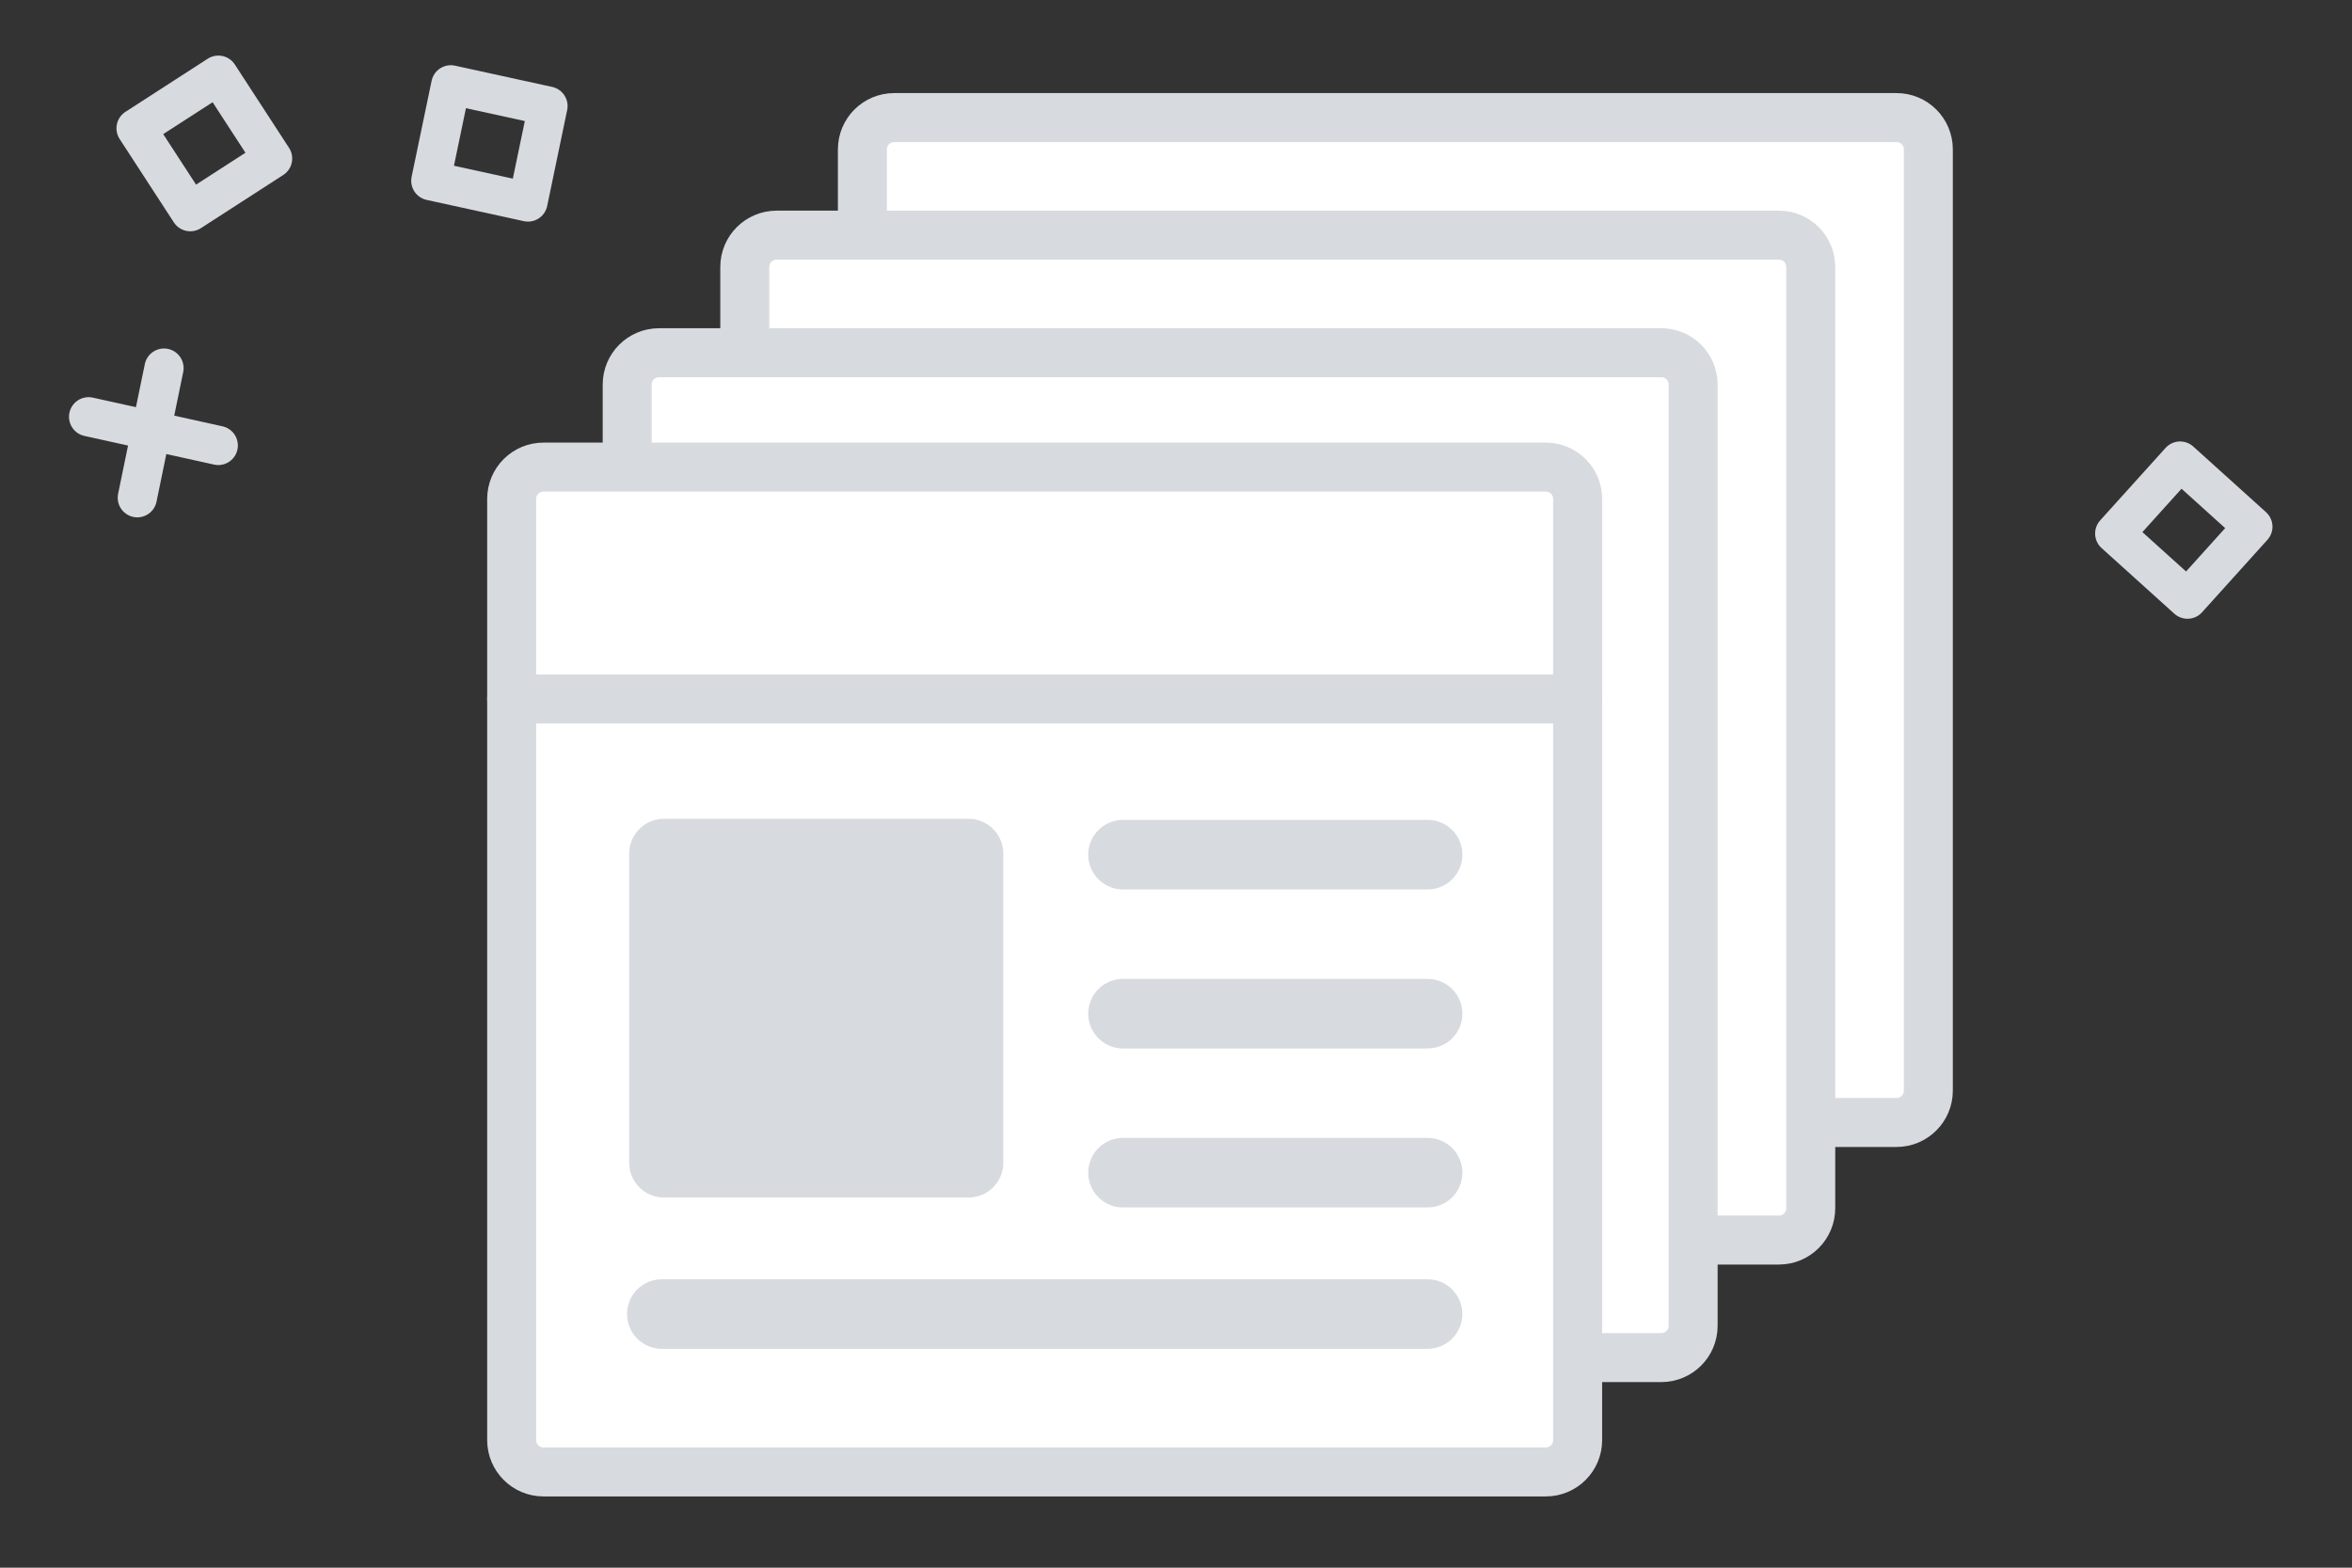 <svg width="60" height="40" viewBox="0 0 60 40" fill="none" xmlns="http://www.w3.org/2000/svg">
<rect x="0" y="0" width="60" height="40" fill="#333333" stroke="none"/>
<path d="M22 3.812C22 3.363 22.363 3 22.812 3H48.381C48.829 3 49.192 3.363 49.192 3.812V27.828C49.192 28.276 48.829 28.64 48.381 28.64H22.812C22.363 28.64 22 28.276 22 27.828V3.812Z" fill="white" stroke="#D7DBE0" stroke-width="1.25" stroke-linecap="round" stroke-linejoin="round"/>
<path d="M19 6.812C19 6.363 19.363 6 19.812 6H45.381C45.829 6 46.192 6.363 46.192 6.812V30.828C46.192 31.276 45.829 31.64 45.381 31.64H19.812C19.363 31.64 19 31.276 19 30.828V6.812Z" fill="white" stroke="#D7DBE0" stroke-width="1.25" stroke-linecap="round" stroke-linejoin="round"/>
<path d="M16 9.812C16 9.363 16.363 9 16.812 9H42.381C42.829 9 43.192 9.363 43.192 9.812V33.828C43.192 34.276 42.829 34.639 42.381 34.639H16.812C16.363 34.639 16 34.276 16 33.828V9.812Z" fill="white" stroke="#D7DBE0" stroke-width="1.25" stroke-linecap="round" stroke-linejoin="round"/>
<path d="M13.053 12.729C13.053 12.281 13.417 11.918 13.865 11.918H39.434C39.882 11.918 40.246 12.281 40.246 12.729V36.745C40.246 37.194 39.882 37.557 39.434 37.557H13.865C13.417 37.557 13.053 37.194 13.053 36.745V12.729Z" fill="white" stroke="#D7DBE0" stroke-width="1.25" stroke-linecap="round" stroke-linejoin="round"/>
<path d="M13.053 17.834H40.245" stroke="#D7DBE0" stroke-width="1.25" stroke-linecap="round" stroke-linejoin="round"/>
<path d="M16.938 21.779H24.707V29.668H16.938V21.779Z" fill="#D7DBE0" stroke="#D7DBE0" stroke-width="1.775" stroke-linecap="round" stroke-linejoin="round"/>
<path d="M16.884 33.528H36.417" stroke="#D7DBE0" stroke-width="1.775" stroke-linecap="round" stroke-linejoin="round"/>
<path d="M28.648 25.864H36.419" stroke="#D7DBE0" stroke-width="1.775" stroke-linecap="round" stroke-linejoin="round"/>
<path d="M28.648 29.921H36.419" stroke="#D7DBE0" stroke-width="1.775" stroke-linecap="round" stroke-linejoin="round"/>
<path d="M28.648 21.807H36.419" stroke="#D7DBE0" stroke-width="1.775" stroke-linecap="round" stroke-linejoin="round"/>
<path d="M5.571 1.918L3.471 3.274L4.854 5.401L6.954 4.045L5.571 1.918Z" stroke="#D7DBE0" stroke-linecap="round" stroke-linejoin="round"/>
<path d="M11.5 2.164L10.99 4.612L13.469 5.154L13.979 2.706L11.5 2.164Z" stroke="#D7DBE0" stroke-linecap="round" stroke-linejoin="round"/>
<path d="M2.26 10.634L5.568 11.366L2.26 10.634Z" fill="#D7DBE0"/>
<path d="M2.26 10.634L5.568 11.366" stroke="#D7DBE0" stroke-linecap="round"/>
<path d="M4.184 9.392L3.503 12.7L4.184 9.392Z" fill="#D7DBE0"/>
<path d="M4.184 9.392L3.503 12.7" stroke="#D7DBE0" stroke-linecap="round"/>
<path d="M57.471 13.439L55.615 11.764L53.947 13.613L55.803 15.288L57.471 13.439Z" stroke="#D7DBE0" stroke-linecap="round" stroke-linejoin="round"/>
<defs>
<clipPath id="clip0">
<rect width="60" height="40" fill="white"/>
</clipPath>
</defs>
</svg>

